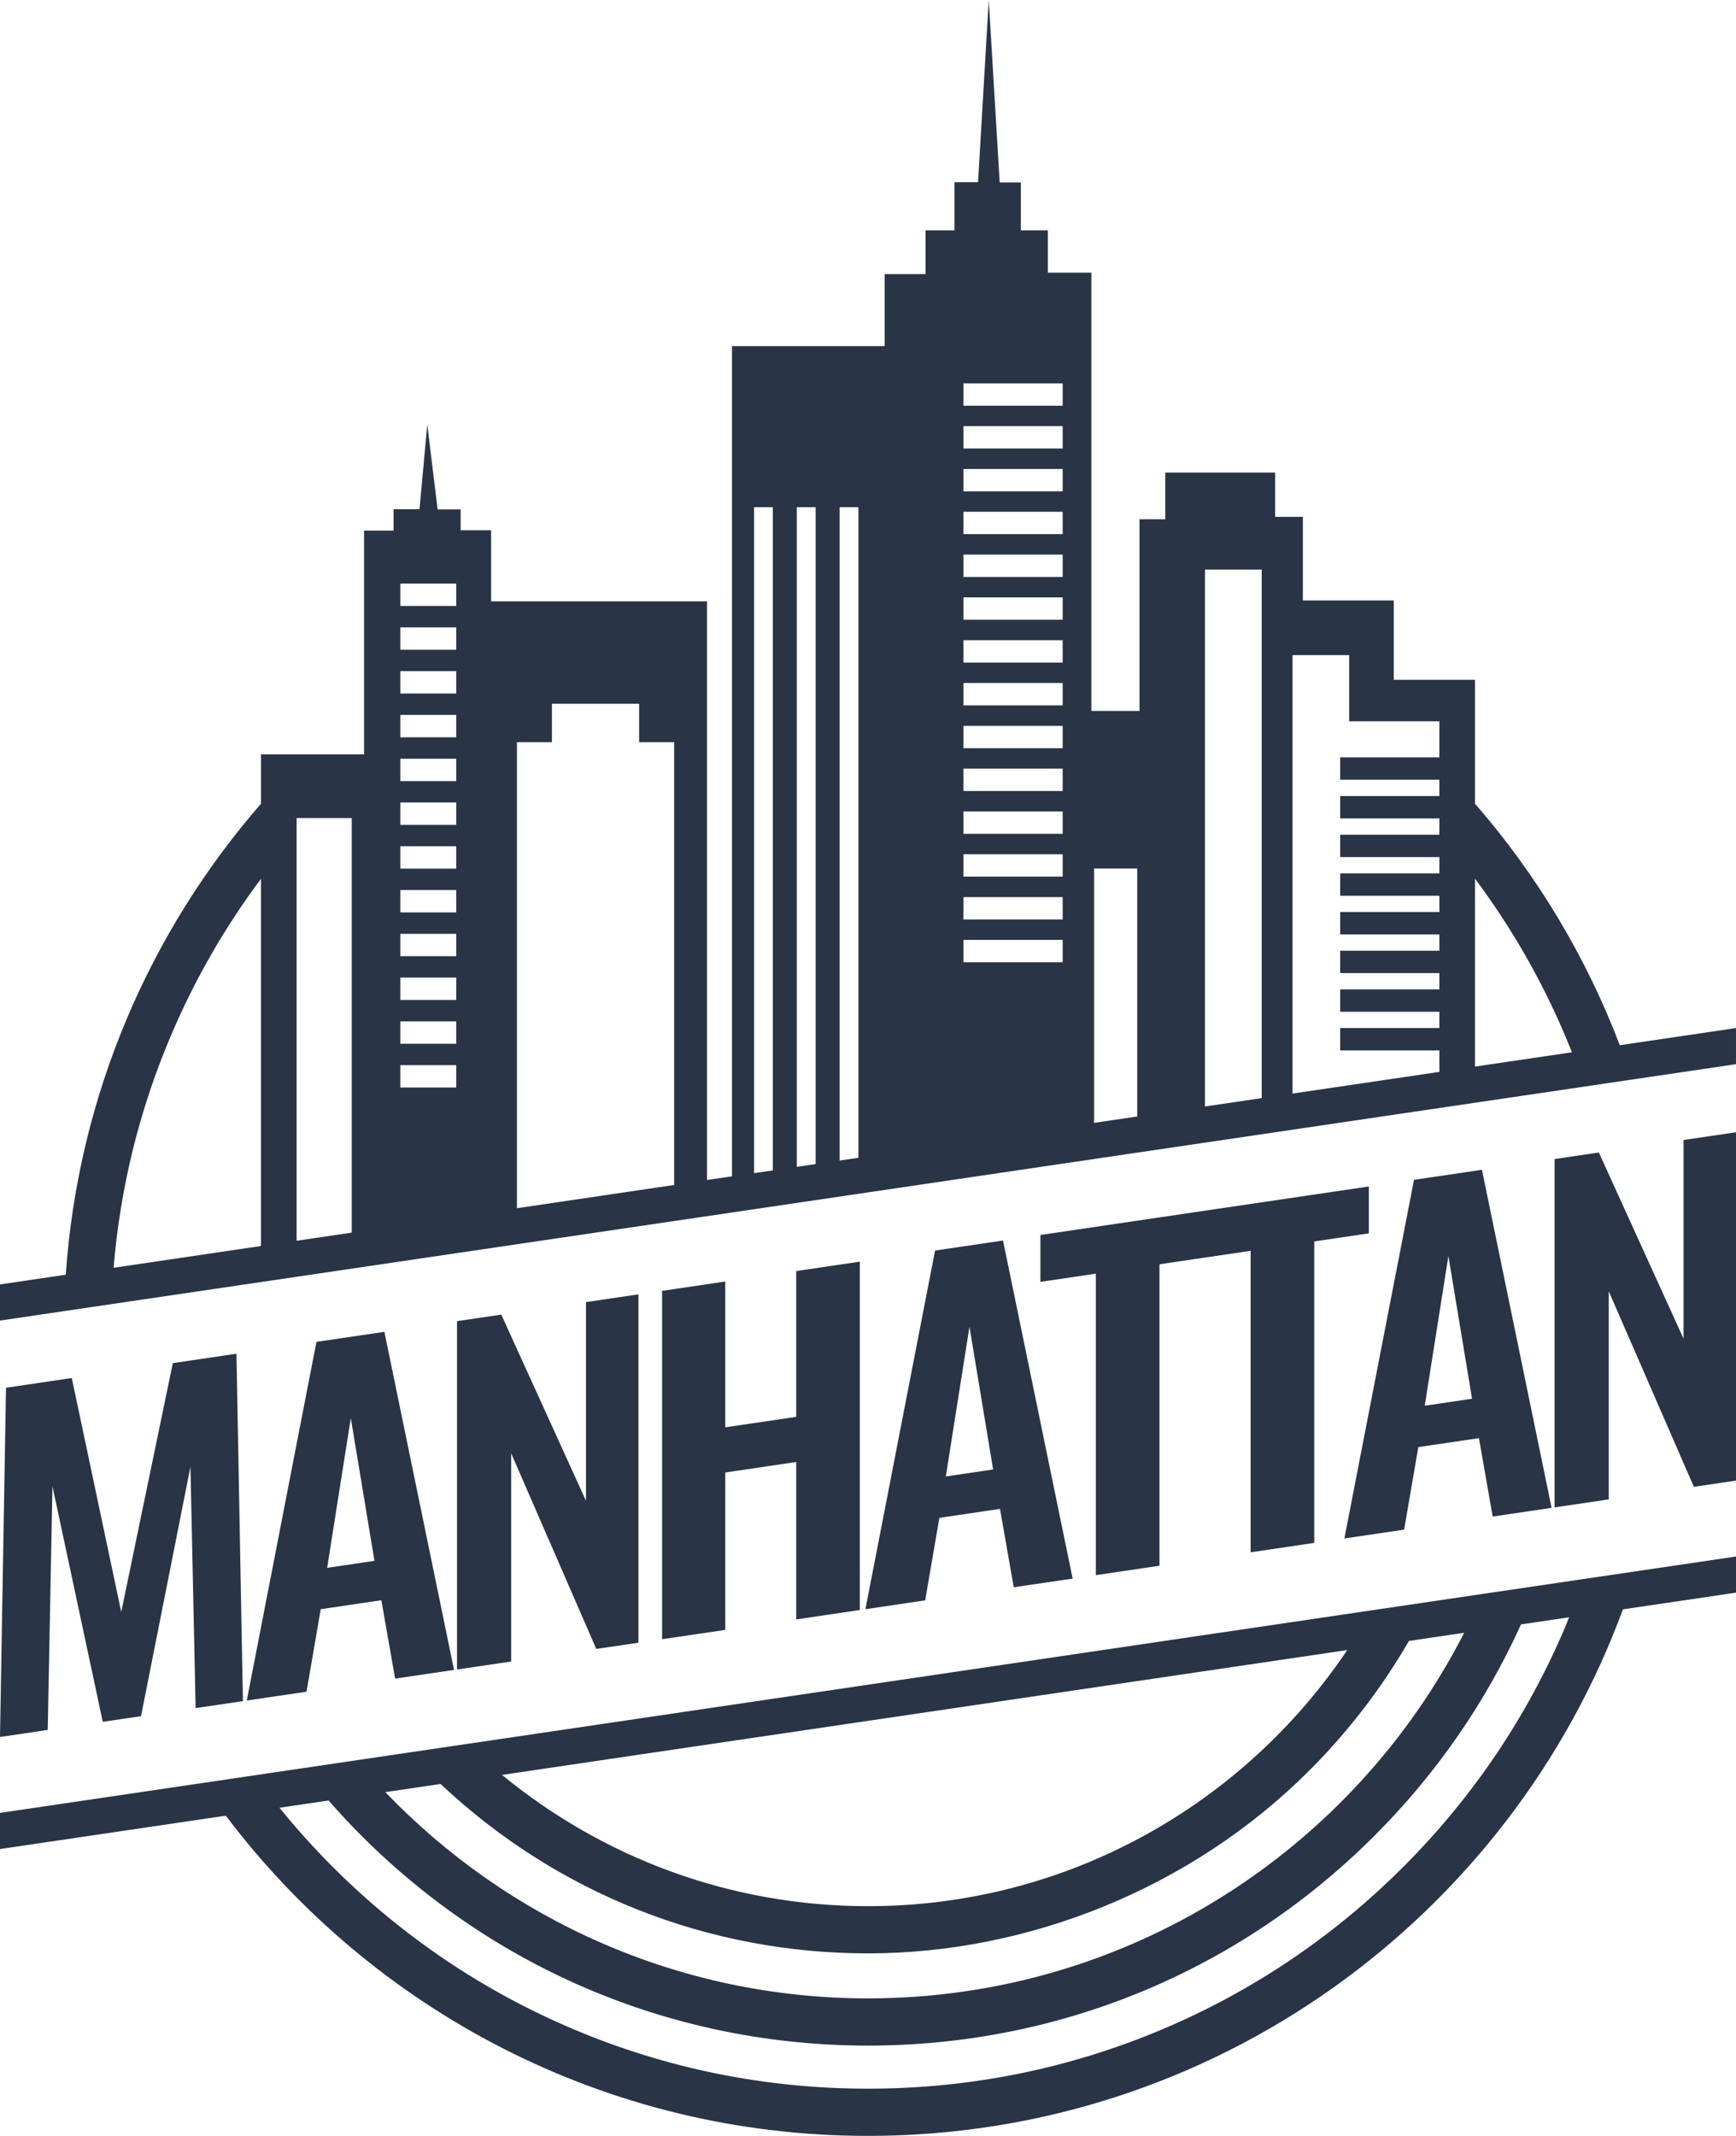 <?xml version="1.0" encoding="UTF-8"?><svg id="Capa_2" xmlns="http://www.w3.org/2000/svg" viewBox="0 0 934.57 1149.46"><defs><style>.cls-1{fill:#293446;}</style></defs><g id="Capa_1-2"><g><polygon class="cls-1" points="127.3 728.52 107.43 731.46 93.04 733.58 85.49 769.99 74.19 824.48 65.27 867.52 38.65 741.61 35.11 742.13 3.24 746.84 0 934.79 25.69 931 28.24 799.85 55.32 926.62 75.92 923.58 78.98 908.14 87.57 864.82 96.26 820.98 102.53 789.35 103.71 844.39 104.97 903.31 105.31 919.24 112.99 918.11 130.77 915.48 130.55 903.52 129.37 840.09 127.3 728.52"/><path class="cls-1" d="M161.3,768.73l-11.23,57.8-8.33,42.86-7.78,40.06-1.11,5.72,4.14-.61,27.69-4.09,.34-.05,6.19-35.99,1.45-8.42,21.4-3.16,11.24-1.66,4.96,28.23,2.45,13.95,6.85-1.01,24.86-3.67-37.49-181.94-36.57,5.4-9.05,46.56Zm27.56-5.55l12.73,76.81-17.59,2.6-7.87,1.16,2.27-14.37,10.46-66.2Z"/><polygon class="cls-1" points="269.86 707.48 246.03 711 246.03 898.47 275.19 894.16 275.19 782.14 321.01 887.4 343.7 884.05 343.7 696.58 315.46 700.74 315.46 807.67 269.86 707.48"/><polygon class="cls-1" points="462.89 866.45 462.89 678.98 428.64 684.04 428.64 762.5 390.45 768.13 390.45 689.67 356.43 694.7 356.43 882.17 390.45 877.15 390.45 792.44 428.64 786.8 428.64 871.51 462.89 866.45"/><path class="cls-1" d="M503.39,673l-37.49,193.01,32.17-4.75,7.64-44.41,32.63-4.82,7.41,42.19,31.71-4.68-37.49-181.94-36.57,5.4Zm5.79,121.58l12.73-80.57,12.73,76.81-25.46,3.76Z"/><polygon class="cls-1" points="707.52 830.33 707.52 668.09 736.92 663.75 736.92 638.52 653.6 650.82 653.6 650.82 560.1 664.63 560.1 689.85 589.95 685.45 589.95 847.69 624.2 842.63 624.2 680.39 643.42 677.55 643.42 677.55 673.27 673.15 673.27 835.39 707.52 830.33"/><path class="cls-1" d="M763.54,778.78l8.07-1.19,24.57-3.63,.99,5.65,6.41,36.54,9.98-1.47,21.73-3.21-10.56-51.26-26.93-130.67-36.57,5.4-37.49,193.01,32.17-4.75,7.64-44.41Zm16.2-102.84l6.51,39.29,6.22,37.52-17.15,2.53-8.31,1.23,12.73-80.57Z"/><polygon class="cls-1" points="906.33 613.51 906.33 720.44 900.12 706.78 866.03 631.86 860.74 620.24 836.9 623.76 836.9 715.23 836.9 811.23 841.1 810.61 864.75 807.12 866.06 806.93 866.06 800.99 866.06 694.91 874.81 715 897.32 766.7 911.89 800.16 934.57 796.81 934.57 609.34 906.33 613.51"/><path class="cls-1" d="M60.03,701.83l407.26-60.13,385.77-56.95,25.51-3.77,56-8.27v-19.45l-62.56,9.24c-18.28-48-44.83-91.92-77.94-129.99v-66.67h-43.72v-42.67h-48.95v-45.03h-14.92v-23.82h-59.16v25.13h-13.87v103.14h-25.92V146.73h-23.43v-22.77h-14.53v-25.79h-11.39L532.29,0l-5.76,98.04h-12.7v25.92h-15.58v23.56h-21.99v38.74h-82.2v446.8l-13.44,1.98V323.6h-116.23v-38.22h-16.4v-11.23h-12.39l-5.58-45.66-4.19,45.55h-13.96v11.52h-15.88v120.42h-55.5v26.56c-59.88,68.84-98.36,156.78-105.09,253.47l-35.41,5.23v19.45l34.47-5.09,25.56-3.77Zm782.78-143.94c1.18,2.79,2.32,5.6,3.44,8.41l-52.18,7.7v-101.09c19.58,26.2,35.9,54.61,48.74,84.97Zm-146.99-205.31h30.54v35.6h48.52v19.42h-53.4v12.04h53.4v8.77h-53.4v12.04h53.4v8.77h-53.4v12.04h53.4v8.77h-53.4v12.04h53.4v8.77h-53.4v12.04h53.4v8.77h-53.4v12.04h53.4v8.77h-53.4v12.04h53.4v8.77h-53.4v12.04h53.4v11.54l-79.06,11.67v-235.93Zm-47.12-46.07h30.54v284.45l-30.54,4.51V306.5Zm-59.69,160.91h23.21v133.44l-23.21,3.43v-136.87Zm-70.33-261.12h53.4v12.04h-53.4v-12.04Zm0,23.04h53.4v12.04h-53.4v-12.04Zm0,23.04h53.4v12.04h-53.4v-12.04Zm0,23.04h53.4v12.04h-53.4v-12.04Zm0,23.04h53.4v12.04h-53.4v-12.04Zm0,23.04h53.4v12.04h-53.4v-12.04Zm0,23.04h53.4v12.04h-53.4v-12.04Zm0,23.04h53.4v12.04h-53.4v-12.04Zm0,23.04h53.4v12.04h-53.4v-12.04Zm0,23.04h53.4v12.04h-53.4v-12.04Zm0,23.04h53.4v12.04h-53.4v-12.04Zm0,23.04h53.4v12.04h-53.4v-12.04Zm0,23.04h53.4v12.04h-53.4v-12.04Zm0,23.04h53.4v12.04h-53.4v-12.04Zm-66.67-232.85h10.12v350.1l-10.12,1.49V272.9Zm-23.04,0h10.12v353.5l-10.12,1.49V272.9Zm-23.04,0h10.12v356.9l-10.12,1.49V272.9Zm-127.66,126.44h18.85v-20.68h46.95v20.68h18.85v238.31l-84.64,12.5v-250.81Zm-62.74-85.34h30.1v12.04h-30.1v-12.04Zm0,23.56h30.1v12.04h-30.1v-12.04Zm0,23.56h30.1v12.04h-30.1v-12.04Zm0,23.56h30.1v12.04h-30.1v-12.04Zm0,23.56h30.1v12.04h-30.1v-12.04Zm0,23.56h30.1v12.04h-30.1v-12.04Zm0,23.56h30.1v12.04h-30.1v-12.04Zm0,23.56h30.1v12.04h-30.1v-12.04Zm0,23.56h30.1v12.04h-30.1v-12.04Zm0,23.56h30.1v12.04h-30.1v-12.04Zm0,23.56h30.1v12.04h-30.1v-12.04Zm0,23.56h30.1v12.04h-30.1v-12.04Zm-55.85-132.98h29.67v223.1l-29.67,4.38v-227.48Zm-67.94,117.7c12.84-30.36,29.16-58.78,48.74-84.97v197.58l-79.32,11.71c3.55-42.91,13.78-84.6,30.58-124.32Z"/><path class="cls-1" d="M852.53,849.77l-25.01,3.69-29.44,4.35-28.36,4.19-31.3,4.62-486.84,71.88-31.21,4.61-28.38,4.19-29.46,4.35-25.48,3.76-28.1,4.15L0,975.64v19.45l121.57-17.95c79.03,104.66,204.47,172.32,345.72,172.32,186.53,0,345.5-117.96,406.4-283.36l60.88-8.99v-19.45l-53.92,7.96-28.12,4.15Zm-615.35,110.3c62.54,58.87,143.84,91.17,230.11,91.17s174.14-34.95,237.6-98.42c21.11-21.11,39.05-44.55,53.61-69.72l29.74-4.39c-59.68,116.69-181.14,196.75-320.95,196.75-102.01,0-194.25-42.63-259.85-111l29.75-4.39Zm488.1-72.06c-55.81,83.06-150.62,137.83-257.99,137.83-74.72,0-143.36-26.53-197.01-70.65l455-67.18Zm117.54-12.88c-20.53,48.53-49.91,92.11-87.35,129.55-37.44,37.44-81.02,66.83-129.55,87.35-50.23,21.24-103.6,32.02-158.63,32.02s-108.4-10.77-158.63-32.02c-48.53-20.53-92.11-49.91-129.55-87.35-10.15-10.15-19.69-20.77-28.65-31.81l26.42-3.9c5.67,6.47,11.56,12.8,17.71,18.95,72.84,72.84,169.68,112.95,272.69,112.95s199.85-40.11,272.69-112.95c33.42-33.42,59.93-71.91,78.86-113.72l25.92-3.83c-.65,1.59-1.28,3.18-1.94,4.76Z"/></g></g></svg>